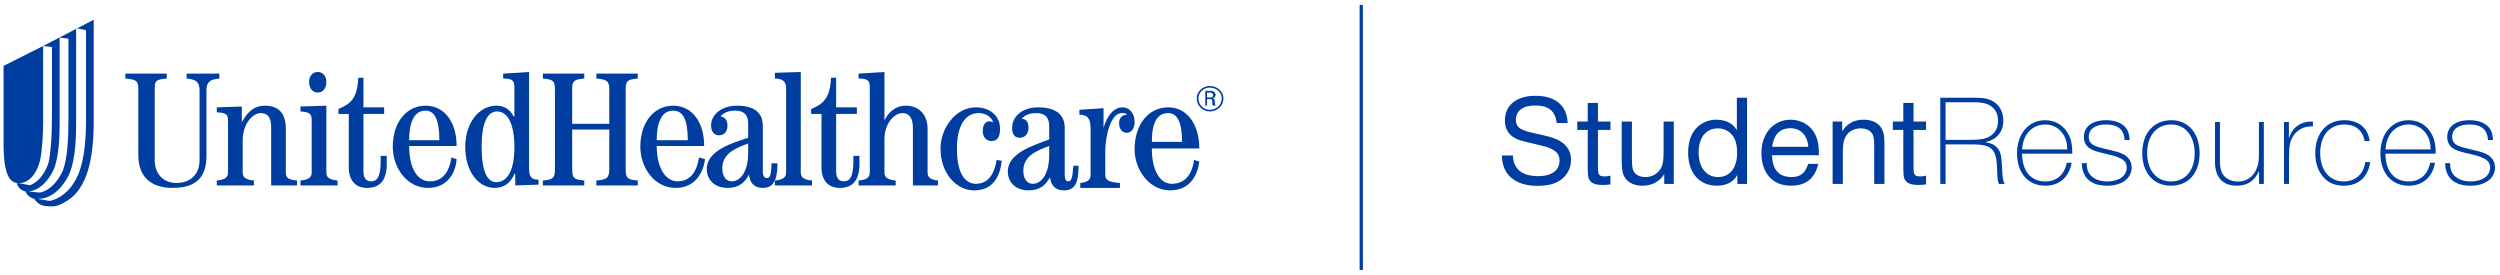 <?xml version="1.0" encoding="UTF-8" standalone="no"?>
<svg width="382px" height="42px" viewBox="0 0 382 42" version="1.1" xmlns="http://www.w3.org/2000/svg" xmlns:xlink="http://www.w3.org/1999/xlink">
    <!-- Generator: Sketch 3.7 (28169) - http://www.bohemiancoding.com/sketch -->
    <title>Logo</title>
    <desc>Created with Sketch.</desc>
    <defs></defs>
    <g id="Page-1" stroke="none" stroke-width="1" fill="none" fill-rule="evenodd">
        <g id="Logo" transform="translate(0, 1)">
            <path d="M19.157,10.251 L25.483,10.251 L25.483,11.004 C23.77,11.13 23.639,11.381 23.639,12.637 L23.639,23.441 C23.639,25.702 25.088,26.958 26.933,26.958 C29.174,26.958 30.492,25.576 30.492,23.441 L30.492,12.889 C30.492,11.632 30.097,11.13 28.516,11.004 L28.516,10.251 L33.523,10.251 L33.523,11.004 C31.942,11.13 31.547,11.632 31.547,12.889 L31.547,22.812 C31.547,25.953 30.097,27.712 26.406,27.712 C22.847,27.712 21.134,25.827 21.134,22.687 L21.134,12.637 C21.134,11.381 20.871,11.13 19.157,11.004 L19.157,10.251" id="Fill-4" fill="#003DA1"></path>
            <path d="M33.128,27.334 L33.128,26.581 C34.446,26.455 34.842,26.079 34.842,25.325 L34.842,17.537 C34.842,16.406 34.578,16.28 33.128,16.154 L33.128,15.401 L36.951,15.275 L36.951,17.662 C37.741,16.28 38.664,15.149 40.509,15.149 C42.75,15.149 43.672,16.531 43.672,18.668 L43.672,25.325 C43.672,26.205 44.068,26.455 45.386,26.581 L45.386,27.334 L41.432,27.334 L41.432,18.416 C41.432,16.783 40.773,16.28 39.851,16.28 C38.532,16.28 37.083,18.039 37.083,20.426 L37.083,25.325 C37.083,26.079 37.478,26.455 38.795,26.581 L38.795,27.334 L33.128,27.334" id="Fill-5" fill="#003DA1"></path>
            <path d="M49.868,11.506 C49.868,12.511 49.34,13.139 48.549,13.139 C47.759,13.139 47.232,12.511 47.232,11.506 C47.232,10.627 47.759,9.999 48.549,9.999 C49.34,9.999 49.868,10.627 49.868,11.506 L49.868,11.506 Z M45.913,27.334 L45.913,26.581 C47.232,26.455 47.627,26.079 47.627,25.325 L47.627,17.411 C47.627,16.28 47.232,16.154 45.913,16.03 L45.913,15.275 L49.868,15.149 L49.868,25.325 C49.868,26.079 50.263,26.455 51.581,26.581 L51.581,27.334 L45.913,27.334 L45.913,27.334 Z" id="Fill-6" fill="#003DA1"></path>
            <path d="M55.535,10.879 L55.535,15.401 L58.699,15.401 L58.699,16.406 L55.535,16.406 L55.535,25.2 C55.535,26.205 55.931,26.707 56.721,26.707 C57.512,26.707 58.17,26.205 58.17,23.567 L58.17,22.812 L59.094,22.812 L59.094,24.069 C59.094,26.581 58.04,27.712 56.062,27.712 C54.348,27.712 53.294,26.581 53.294,24.571 L53.294,16.406 L51.712,16.406 L51.712,15.652 C53.558,14.899 54.612,14.018 54.744,10.879 L55.535,10.879" id="Fill-7" fill="#003DA1"></path>
            <path d="M69.77,21.305 C69.77,17.662 67.924,15.149 65.025,15.149 C62.125,15.149 60.016,17.662 60.016,21.431 C60.016,24.571 62.125,27.712 65.42,27.712 C68.319,27.712 69.638,25.45 69.77,23.315 L68.979,23.064 C68.716,24.822 67.924,26.707 65.684,26.707 C63.839,26.707 62.52,24.822 62.52,21.305 L69.77,21.305 L69.77,21.305 Z M62.52,20.426 C62.52,17.159 63.574,15.904 65.025,15.904 C66.343,15.904 67.134,17.159 67.134,20.426 L62.52,20.426 L62.52,20.426 Z" id="Fill-8" fill="#003DA1"></path>
            <path d="M76.886,11.004 C78.205,11.004 78.6,11.255 78.6,12.26 L78.6,16.783 L78.469,16.783 C77.942,15.778 77.151,15.149 75.833,15.149 C73.197,15.149 71.087,17.788 71.087,21.431 C71.087,25.325 73.197,27.712 75.569,27.712 C77.151,27.712 78.073,26.833 78.6,25.576 L78.732,25.576 L78.732,27.334 L82.29,27.21 L82.29,26.455 C81.237,26.455 80.841,26.079 80.841,24.697 L80.841,9.999 L76.886,10.251 L76.886,11.004 L76.886,11.004 Z M73.592,21.431 C73.592,17.662 74.515,16.03 75.964,16.03 C77.546,16.03 78.6,17.913 78.6,21.431 C78.6,25.702 77.151,26.833 75.833,26.833 C74.515,26.833 73.592,25.325 73.592,21.431 L73.592,21.431 Z" id="Fill-9" fill="#003DA1"></path>
            <path d="M82.95,27.334 L82.95,26.581 C84.531,26.455 84.795,26.205 84.795,24.822 L84.795,12.637 C84.795,11.381 84.531,11.13 82.95,11.004 L82.95,10.251 L89.276,10.251 L89.276,11.004 C87.694,11.13 87.431,11.381 87.431,12.637 L87.431,17.913 L93.1,17.913 L93.1,12.637 C93.1,11.381 92.703,11.13 91.122,11.004 L91.122,10.251 L97.448,10.251 L97.448,11.004 C95.867,11.13 95.604,11.381 95.604,12.637 L95.604,24.822 C95.604,26.205 95.867,26.455 97.448,26.581 L97.448,27.334 L91.122,27.334 L91.122,26.581 C92.703,26.455 93.1,26.205 93.1,24.822 L93.1,18.793 L87.431,18.793 L87.431,24.822 C87.431,26.205 87.694,26.455 89.276,26.581 L89.276,27.334 L82.95,27.334" id="Fill-10" fill="#003DA1"></path>
            <path d="M107.598,21.305 C107.598,17.662 105.752,15.149 102.852,15.149 C99.953,15.149 97.844,17.662 97.844,21.431 C97.844,24.571 99.953,27.712 103.248,27.712 C106.147,27.712 107.466,25.45 107.729,23.315 L106.807,23.064 C106.542,24.822 105.752,26.707 103.511,26.707 C101.798,26.707 100.348,24.822 100.348,21.305 L107.598,21.305 L107.598,21.305 Z M100.348,20.426 C100.348,17.159 101.403,15.904 102.852,15.904 C104.303,15.904 105.093,17.159 105.093,20.426 L100.348,20.426 L100.348,20.426 Z" id="Fill-11" fill="#003DA1"></path>
            <path d="M117.878,23.943 C117.878,25.702 117.615,26.205 117.22,26.205 C116.823,26.205 116.56,25.953 116.56,25.2 L116.56,18.29 C116.56,16.406 115.506,15.149 112.606,15.149 C110.234,15.149 108.652,16.531 108.652,18.164 C108.652,19.169 109.18,19.672 109.838,19.672 C110.629,19.672 111.156,19.169 111.156,18.164 C111.156,17.537 110.892,16.909 110.102,16.783 C110.629,16.154 111.419,15.904 112.343,15.904 C113.66,15.904 114.319,16.531 114.319,17.913 L114.319,20.049 C112.079,20.802 107.993,21.933 107.993,24.822 C107.993,26.455 109.18,27.712 111.156,27.712 C113.001,27.712 113.792,26.833 114.452,25.702 C114.584,27.084 115.374,27.712 116.56,27.712 C118.142,27.712 118.801,26.581 118.801,23.943 L117.878,23.943 L117.878,23.943 Z M114.319,22.436 C114.319,25.2 113.133,26.707 111.816,26.707 C111.024,26.707 110.365,26.079 110.365,24.697 C110.365,22.562 112.211,21.683 114.319,20.928 L114.319,22.436 L114.319,22.436 Z" id="Fill-12" fill="#003DA1"></path>
            <path d="M118.405,27.334 L118.405,26.581 C119.723,26.455 120.119,26.079 120.119,25.325 L120.119,12.386 C120.119,11.506 119.591,11.004 118.405,11.004 L118.405,10.125 L122.359,9.999 L122.359,25.325 C122.359,26.079 122.755,26.455 124.073,26.581 L124.073,27.334 L118.405,27.334" id="Fill-13" fill="#003DA1"></path>
            <path d="M127.763,10.879 L127.763,15.401 L130.927,15.401 L130.927,16.406 L127.763,16.406 L127.763,25.2 C127.763,26.205 128.159,26.707 128.95,26.707 C129.74,26.707 130.399,26.205 130.399,23.567 L130.399,22.812 L131.322,22.812 L131.322,24.069 C131.322,26.581 130.267,27.712 128.291,27.712 C126.577,27.712 125.523,26.581 125.523,24.571 L125.523,16.406 L123.941,16.406 L123.941,15.652 C125.787,14.899 126.841,14.018 126.972,10.879 L127.763,10.879" id="Fill-14" fill="#003DA1"></path>
            <path d="M131.191,27.334 L131.191,26.581 C132.508,26.455 132.903,26.079 132.903,25.325 L132.903,12.26 C132.903,11.255 132.508,11.004 131.191,11.004 L131.191,10.251 L135.144,9.999 L135.144,17.411 C135.671,16.28 136.726,15.149 138.439,15.149 C140.417,15.149 141.735,16.531 141.735,18.668 L141.735,25.325 C141.735,26.079 142.13,26.455 143.316,26.581 L143.316,27.334 L139.494,27.334 L139.494,18.542 C139.494,16.909 138.834,16.28 137.912,16.28 C136.595,16.28 135.144,17.913 135.144,20.3 L135.144,25.325 C135.144,26.079 135.539,26.455 136.858,26.581 L136.858,27.334 L131.191,27.334" id="Fill-15" fill="#003DA1"></path>
            <path d="M153.07,23.567 C152.806,25.953 151.751,28.089 148.852,28.089 C146.084,28.089 143.711,25.45 143.711,21.683 C143.711,18.668 145.952,15.401 149.115,15.401 C151.356,15.401 152.806,16.783 152.806,18.668 C152.806,19.923 152.411,20.552 151.488,20.552 C150.697,20.552 150.17,19.923 150.17,19.044 C150.17,18.039 150.566,17.537 151.224,17.537 C151.488,17.537 151.62,17.662 151.62,17.662 L151.751,17.662 C151.356,16.657 150.434,16.28 149.512,16.28 C147.534,16.28 146.216,18.164 146.216,21.683 C146.216,25.827 147.666,27.084 149.115,27.084 C151.224,27.084 152.015,25.2 152.28,23.441 L153.07,23.567" id="Fill-16" fill="#003DA1"></path>
            <path d="M164.01,24.321 C163.878,26.079 163.746,26.707 163.219,26.707 C162.824,26.707 162.691,26.33 162.691,25.576 L162.691,18.542 C162.691,16.657 161.505,15.401 158.606,15.401 C156.233,15.401 154.651,16.783 154.651,18.542 C154.651,19.547 155.047,20.049 155.838,20.049 C156.628,20.049 157.155,19.421 157.155,18.542 C157.155,17.788 156.892,17.159 156.101,17.159 C156.628,16.531 157.42,16.28 158.342,16.28 C159.66,16.28 160.318,16.909 160.318,18.29 L160.318,20.3 C158.079,21.18 153.992,22.31 153.992,25.2 C153.992,26.833 155.179,28.089 157.155,28.089 C159.001,28.089 159.791,27.21 160.451,26.079 C160.583,27.46 161.373,28.089 162.559,28.089 C164.273,28.089 164.8,26.958 164.8,24.321 L164.01,24.321 L164.01,24.321 Z M160.318,22.687 C160.318,25.576 159.133,27.084 157.815,27.084 C157.023,27.084 156.365,26.455 156.365,25.074 C156.365,22.938 158.21,22.059 160.318,21.305 L160.318,22.687 L160.318,22.687 Z" id="Fill-17" fill="#003DA1"></path>
            <path d="M165.064,27.712 L165.064,26.958 C166.25,26.833 166.646,26.455 166.646,25.702 L166.646,18.793 C166.646,17.159 166.25,16.531 164.932,16.531 L164.932,15.778 L168.623,15.527 L168.623,18.542 C169.018,17.159 169.94,15.401 171.523,15.401 C172.445,15.401 173.367,16.154 173.367,17.662 C173.367,18.668 172.84,19.295 172.181,19.295 C171.654,19.295 170.996,18.918 170.996,17.788 C170.996,17.159 171.391,16.531 172.181,16.531 C172.05,16.28 171.786,16.28 171.391,16.28 C169.677,16.28 168.887,19.923 168.887,22.059 L168.887,25.702 C168.887,26.455 169.282,26.833 171.127,26.958 L171.127,27.712 L165.064,27.712" id="Fill-18" fill="#003DA1"></path>
            <path d="M183.253,21.683 C183.253,18.039 181.407,15.401 178.508,15.401 C175.476,15.401 173.367,18.039 173.367,21.807 C173.367,24.948 175.608,28.089 178.771,28.089 C181.802,28.089 182.989,25.827 183.253,23.691 L182.462,23.441 C182.199,25.2 181.407,27.084 179.036,27.084 C177.322,27.084 176.003,25.2 176.003,21.683 L183.253,21.683 L183.253,21.683 Z M176.003,20.676 C176.003,17.537 176.927,16.28 178.508,16.28 C179.826,16.28 180.617,17.537 180.617,20.676 L176.003,20.676 L176.003,20.676 Z" id="Fill-19" fill="#003DA1"></path>
            <path d="M6.089,23.627 C5.25,26.668 3.57,26.988 2.898,26.988 C1.723,26.988 0.547,26.187 0.547,21.067 L0.547,9.062 L6.593,6.022 L6.593,17.706 C6.593,19.466 6.424,22.347 6.089,23.627" id="Fill-20" fill="#003DA1"></path>
            <path d="M13.142,17.386 C13.142,21.546 12.638,24.427 11.631,26.348 C10.623,28.269 9.111,29.389 7.6,29.709 L5.753,29.389 C8.273,29.389 9.783,27.148 10.455,25.867 C11.294,24.107 11.631,21.546 11.631,17.865 L11.631,3.3 L13.142,3.62 L13.142,17.386 L13.142,17.386 Z M4.409,28.269 C6.761,27.949 8.104,25.388 8.44,24.268 C8.944,22.507 9.111,20.426 9.111,18.026 L9.111,4.741 L10.455,4.901 L10.455,17.386 C10.455,20.426 10.287,23.147 9.615,25.067 C8.776,26.829 7.6,28.108 6.089,28.428 L4.409,28.269 L4.409,28.269 Z M6.593,6.022 L7.936,6.181 L7.936,16.905 C7.936,19.786 7.769,22.187 7.433,23.787 C6.761,26.028 5.417,26.988 4.577,27.309 L2.898,26.988 L2.562,26.988 C2.73,27.629 3.235,28.108 3.906,28.269 C4.073,28.749 4.577,29.229 5.25,29.389 C5.753,30.19 6.424,30.51 7.433,30.51 C8.608,30.669 9.447,30.19 10.455,29.549 C13.309,27.629 14.318,23.307 14.318,17.545 L14.318,2.019 L6.593,6.022 L6.593,6.022 Z" id="Fill-21" fill="#003DA1"></path>
            <path d="M184.438,13.139 L184.967,13.139 C185.23,13.139 185.362,13.391 185.362,13.517 C185.362,13.768 185.23,13.894 184.967,13.894 L184.438,13.894 L184.438,13.139 L184.438,13.139 Z M184.438,14.144 L184.835,14.144 C184.967,14.144 185.23,14.144 185.23,14.396 C185.23,14.773 185.23,15.023 185.362,15.149 L185.757,15.149 C185.625,15.023 185.625,14.647 185.625,14.647 C185.625,14.144 185.494,14.018 185.23,14.018 C185.494,14.018 185.757,13.768 185.757,13.517 C185.757,13.265 185.494,12.889 185.098,12.889 L184.175,12.889 L184.175,15.149 L184.438,15.149 L184.438,14.144 L184.438,14.144 Z M184.835,12.135 C183.78,12.135 182.857,13.015 182.857,14.018 C182.857,15.149 183.78,16.03 184.835,16.03 C186.021,16.03 186.943,15.149 186.943,14.018 C186.943,13.015 186.021,12.135 184.835,12.135 L184.835,12.135 Z M184.835,12.386 C185.889,12.386 186.68,13.139 186.68,14.018 C186.68,15.023 185.889,15.778 184.835,15.778 C183.912,15.778 183.121,15.023 183.121,14.018 C183.121,13.139 183.912,12.386 184.835,12.386 L184.835,12.386 Z" id="Fill-22" fill="#003DA1"></path>
            <path d="M239.541,17.803 C239.442,15.119 237.686,13.638 234.586,13.638 C231.724,13.638 229.948,15.079 229.948,17.408 C229.948,18.573 230.421,19.461 231.31,19.994 C231.941,20.389 232.178,20.448 234.507,21.001 C236.146,21.376 236.422,21.455 236.916,21.692 C237.922,22.146 238.298,22.659 238.298,23.528 C238.298,25.028 237.093,25.916 235.06,25.916 C232.573,25.916 231.231,24.831 231.171,22.758 L229.494,22.758 C229.513,25.699 231.507,27.397 234.942,27.397 C236.56,27.397 237.705,27.081 238.594,26.41 C239.541,25.66 240.054,24.613 240.054,23.409 C240.054,22.245 239.521,21.277 238.475,20.626 C237.804,20.172 236.975,19.915 235.198,19.521 C233.382,19.145 232.909,18.988 232.316,18.652 C231.882,18.395 231.625,17.922 231.625,17.31 C231.625,15.928 232.711,15.119 234.586,15.119 C236.639,15.119 237.646,15.948 237.863,17.803 L239.541,17.803 Z M246.078,17.566 L244.164,17.566 L244.164,14.724 L242.604,14.724 L242.604,17.566 L241.005,17.566 L241.005,18.849 L242.604,18.849 L242.604,23.607 C242.604,25.818 242.624,26.114 242.881,26.508 C243.196,27.022 243.808,27.259 244.855,27.259 C245.309,27.259 245.624,27.239 246.078,27.18 L246.078,25.837 C245.743,25.916 245.526,25.956 245.23,25.956 C244.322,25.956 244.164,25.739 244.164,24.475 L244.164,18.849 L246.078,18.849 L246.078,17.566 Z M255.754,17.566 L254.195,17.566 L254.195,22.185 C254.195,23.508 254.096,24.12 253.82,24.653 C253.326,25.541 252.458,26.054 251.431,26.054 C250.622,26.054 249.99,25.758 249.675,25.265 C249.438,24.89 249.359,24.377 249.359,23.192 L249.359,17.566 L247.799,17.566 L247.799,23.745 C247.799,25.048 247.977,25.778 248.431,26.331 C248.984,27.022 249.872,27.377 250.977,27.377 C252.418,27.377 253.583,26.745 254.294,25.62 L254.294,27.101 L255.754,27.101 L255.754,17.566 Z M266.95,13.934 L265.391,13.934 L265.391,18.889 C264.818,17.862 263.693,17.29 262.233,17.29 C261.028,17.29 259.903,17.783 259.133,18.652 C258.344,19.54 257.949,20.744 257.949,22.324 C257.949,25.423 259.647,27.377 262.351,27.377 C263.812,27.377 264.976,26.745 265.47,25.699 L265.47,27.101 L266.95,27.101 L266.95,13.934 Z M262.509,18.612 C263.279,18.612 264.029,18.928 264.542,19.481 C265.154,20.132 265.43,21.041 265.43,22.363 C265.43,24.673 264.325,26.054 262.509,26.054 C260.713,26.054 259.548,24.574 259.548,22.284 C259.548,20.014 260.673,18.612 262.509,18.612 L262.509,18.612 Z M276.291,24.041 C275.837,25.462 275.087,26.054 273.764,26.054 C271.83,26.054 270.823,24.949 270.764,22.718 L277.929,22.718 C277.949,21.416 277.811,20.547 277.475,19.777 C276.804,18.218 275.343,17.29 273.606,17.29 C271,17.29 269.145,19.402 269.145,22.383 C269.145,25.462 270.862,27.377 273.665,27.377 C275.935,27.377 277.317,26.272 277.831,24.041 L276.291,24.041 Z M270.783,21.435 C271.02,19.58 271.988,18.593 273.567,18.593 C275.146,18.593 276.172,19.659 276.311,21.435 L270.783,21.435 Z M281.486,17.566 L280.025,17.566 L280.025,27.101 L281.585,27.101 L281.585,22.482 C281.585,21.218 281.663,20.606 281.92,20.054 C282.315,19.165 283.223,18.612 284.309,18.612 C285.098,18.612 285.73,18.909 286.066,19.402 C286.302,19.777 286.381,20.231 286.381,21.495 L286.381,27.101 L287.941,27.101 L287.941,20.942 C287.941,19.777 287.842,19.224 287.546,18.672 C287.072,17.803 286.066,17.29 284.802,17.29 C283.322,17.29 282.315,17.823 281.486,19.047 L281.486,17.566 Z M294.3,17.566 L292.386,17.566 L292.386,14.724 L290.826,14.724 L290.826,17.566 L289.227,17.566 L289.227,18.849 L290.826,18.849 L290.826,23.607 C290.826,25.818 290.846,26.114 291.103,26.508 C291.418,27.022 292.03,27.259 293.077,27.259 C293.531,27.259 293.846,27.239 294.3,27.18 L294.3,25.837 C293.965,25.916 293.748,25.956 293.452,25.956 C292.544,25.956 292.386,25.739 292.386,24.475 L292.386,18.849 L294.3,18.849 L294.3,17.566 Z M296.475,13.934 L296.475,27.101 L297.285,27.101 L297.285,21.06 L301.371,21.06 C304.43,21.08 305.102,21.771 305.161,25.067 C305.2,26.311 305.279,26.864 305.437,27.101 L306.326,27.101 L306.227,26.923 C306.069,26.627 305.95,25.877 305.931,24.91 C305.812,22.639 305.733,22.245 305.141,21.534 C304.667,21.06 304.174,20.843 303.305,20.725 C305.082,20.369 306.108,19.165 306.108,17.428 C306.108,16.165 305.595,15.158 304.648,14.546 C303.976,14.112 303.147,13.934 301.904,13.934 L296.475,13.934 Z M297.285,14.625 L301.647,14.625 C302.792,14.625 303.522,14.783 304.095,15.138 C304.904,15.632 305.299,16.421 305.299,17.468 C305.299,18.514 304.865,19.343 304.036,19.836 C303.424,20.211 302.575,20.369 301.252,20.369 L297.285,20.369 L297.285,14.625 Z M315.803,23.863 C315.448,25.679 314.263,26.726 312.526,26.726 C310.315,26.726 308.993,25.146 308.973,22.482 L316.652,22.482 C316.652,21.198 316.494,20.369 316.099,19.599 C315.388,18.178 314.086,17.369 312.506,17.369 C309.96,17.369 308.203,19.442 308.203,22.442 C308.203,25.443 309.901,27.377 312.526,27.377 C314.678,27.377 316.158,26.074 316.553,23.863 L315.803,23.863 Z M308.973,21.83 C309.091,20.804 309.23,20.271 309.605,19.639 C310.197,18.632 311.302,18.02 312.506,18.02 C313.651,18.02 314.658,18.573 315.27,19.54 C315.685,20.192 315.843,20.764 315.882,21.83 L308.973,21.83 Z M325.419,20.389 C325.34,19.422 325.182,18.928 324.748,18.435 C324.136,17.744 323.129,17.369 321.826,17.369 C319.694,17.369 318.411,18.336 318.411,19.955 C318.411,20.744 318.806,21.416 319.457,21.771 C319.97,22.047 320.464,22.205 322.023,22.56 C324.274,23.074 324.965,23.567 324.965,24.613 C324.965,25.877 323.78,26.726 321.984,26.726 C320.8,26.726 319.813,26.311 319.299,25.6 C318.983,25.166 318.865,24.752 318.845,23.923 L318.095,23.923 C318.135,26.173 319.497,27.377 321.984,27.377 C324.215,27.377 325.715,26.252 325.715,24.594 C325.715,23.765 325.3,23.054 324.609,22.659 C324.057,22.343 323.464,22.146 322.181,21.87 C320.385,21.455 319.892,21.277 319.477,20.843 C319.28,20.626 319.161,20.271 319.161,19.915 C319.161,18.731 320.128,18.02 321.767,18.02 C323.622,18.02 324.511,18.751 324.649,20.389 L325.419,20.389 Z M331.797,17.369 C329.093,17.369 327.336,19.343 327.336,22.383 C327.336,25.403 329.053,27.377 331.718,27.377 C334.403,27.377 336.1,25.443 336.1,22.422 C336.1,19.382 334.383,17.369 331.797,17.369 L331.797,17.369 Z M331.777,18.02 C333.909,18.02 335.35,19.797 335.35,22.422 C335.35,25.028 333.929,26.726 331.738,26.726 C329.527,26.726 328.086,25.028 328.086,22.383 C328.086,19.738 329.527,18.02 331.777,18.02 L331.777,18.02 Z M345.914,17.645 L345.163,17.645 L345.163,22.778 C345.163,25.206 343.9,26.745 341.946,26.745 C340.84,26.745 339.893,26.212 339.518,25.383 C339.261,24.87 339.202,24.396 339.202,23.291 L339.202,17.645 L338.452,17.645 L338.452,23.745 C338.452,26.094 339.636,27.377 341.788,27.377 C343.407,27.377 344.512,26.627 345.183,25.107 L345.183,27.101 L345.914,27.101 L345.914,17.645 Z M353.417,17.566 C351.561,17.527 350.298,18.415 349.745,20.132 L349.745,17.645 L348.995,17.645 L348.995,27.101 L349.765,27.101 L349.765,23.015 C349.765,21.159 349.943,20.409 350.535,19.599 C351.167,18.77 352.075,18.316 353.141,18.316 L353.417,18.316 L353.417,17.566 Z M361.414,23.765 C361.157,25.6 359.914,26.726 358.098,26.726 C355.946,26.726 354.525,24.989 354.525,22.383 C354.525,19.718 355.966,18.02 358.216,18.02 C359.914,18.02 361,18.909 361.315,20.547 L362.085,20.547 C361.829,18.553 360.407,17.369 358.216,17.369 C355.512,17.369 353.775,19.343 353.775,22.403 C353.775,23.626 354.071,24.732 354.643,25.6 C355.453,26.785 356.578,27.377 358.137,27.377 C360.368,27.377 361.848,26.054 362.164,23.765 L361.414,23.765 Z M371.326,23.863 C370.971,25.679 369.786,26.726 368.049,26.726 C365.838,26.726 364.516,25.146 364.496,22.482 L372.175,22.482 C372.175,21.198 372.017,20.369 371.622,19.599 C370.911,18.178 369.609,17.369 368.029,17.369 C365.483,17.369 363.726,19.442 363.726,22.442 C363.726,25.443 365.424,27.377 368.049,27.377 C370.201,27.377 371.681,26.074 372.076,23.863 L371.326,23.863 Z M364.496,21.83 C364.614,20.804 364.752,20.271 365.128,19.639 C365.72,18.632 366.825,18.02 368.029,18.02 C369.174,18.02 370.181,18.573 370.793,19.54 C371.207,20.192 371.365,20.764 371.405,21.83 L364.496,21.83 Z M380.942,20.389 C380.863,19.422 380.705,18.928 380.27,18.435 C379.658,17.744 378.652,17.369 377.349,17.369 C375.217,17.369 373.934,18.336 373.934,19.955 C373.934,20.744 374.329,21.416 374.98,21.771 C375.493,22.047 375.987,22.205 377.546,22.56 C379.797,23.074 380.488,23.567 380.488,24.613 C380.488,25.877 379.303,26.726 377.507,26.726 C376.322,26.726 375.335,26.311 374.822,25.6 C374.506,25.166 374.388,24.752 374.368,23.923 L373.618,23.923 C373.658,26.173 375.02,27.377 377.507,27.377 C379.737,27.377 381.238,26.252 381.238,24.594 C381.238,23.765 380.823,23.054 380.132,22.659 C379.58,22.343 378.987,22.146 377.704,21.87 C375.908,21.455 375.414,21.277 375,20.843 C374.802,20.626 374.684,20.271 374.684,19.915 C374.684,18.731 375.651,18.02 377.29,18.02 C379.145,18.02 380.034,18.751 380.172,20.389 L380.942,20.389 Z" id="StudentResources" fill="#003DA1"></path>
            <path d="M208,-2.44249065e-15 L208,40" id="Line" stroke="#003DA1" stroke-width="0.5" stroke-linecap="square"></path>
        </g>
    </g>
</svg>